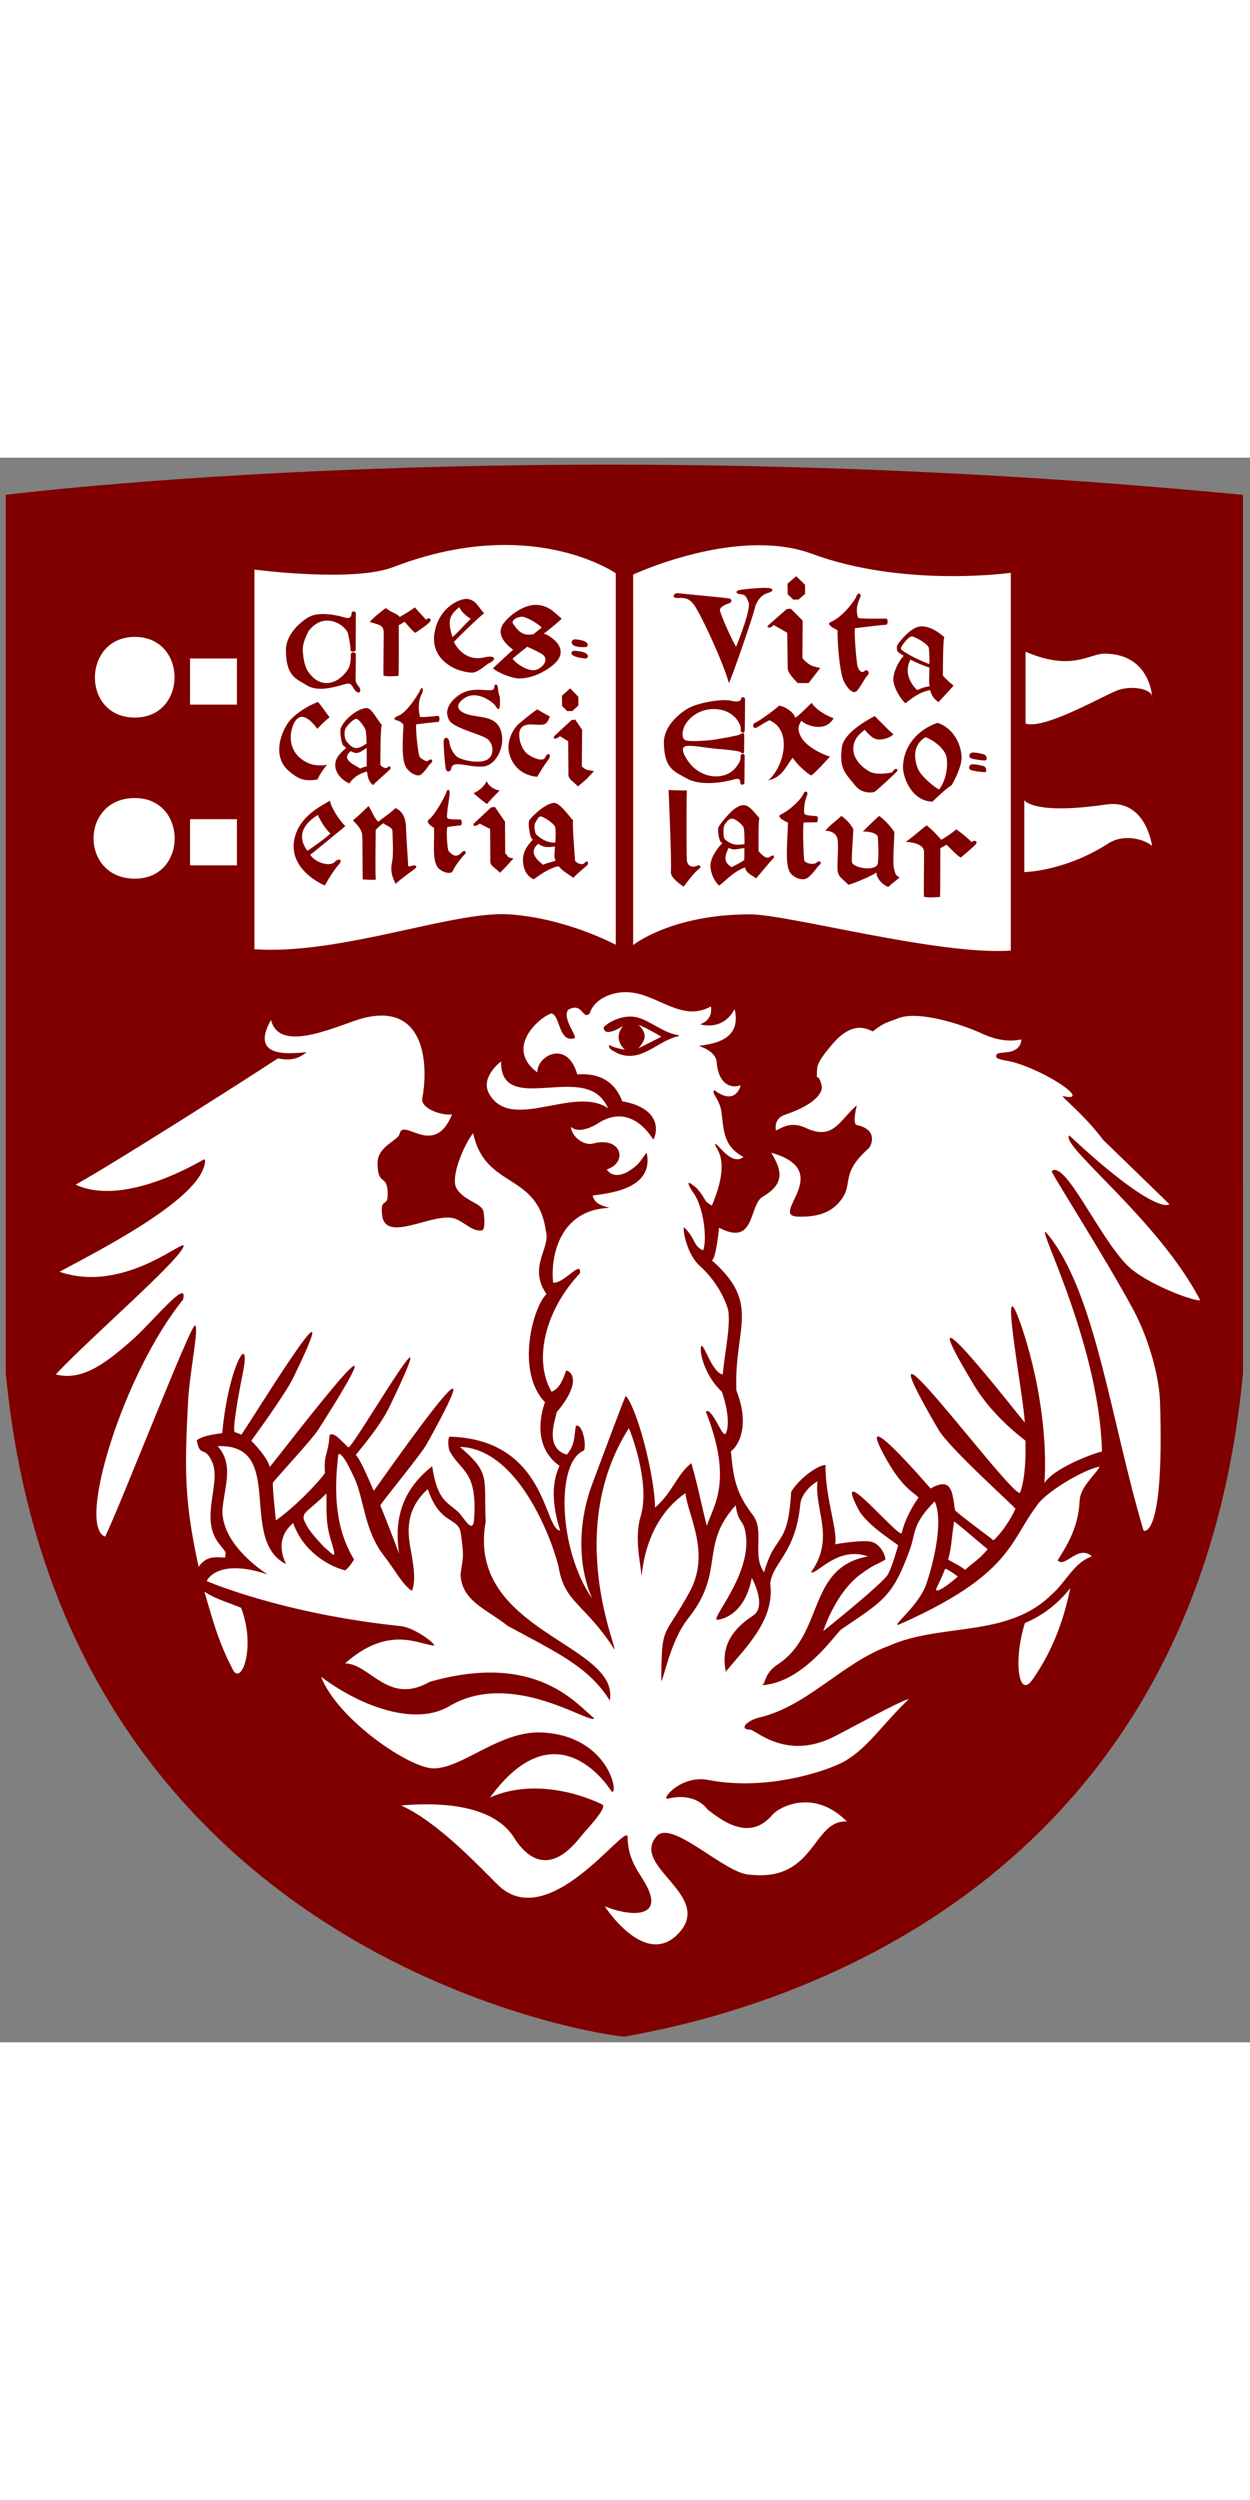 <svg xmlns="http://www.w3.org/2000/svg" height="1000" viewBox="0 0 197 249.738" width="500"><rect x="0" y="0" width="197" height="249.738" fill="#808080" stroke="none"/><g transform="matrix(1.25 0 0 -1.25 -497.15 591.26)"><g><path d="m554.44 357.66-0.006 110.66c-88.897 8.571-155.99 0-155.99 0v-110.68c7.084-75.012 77.341-83.823 78.008-83.705 12.549 2.265 71.449 14.11 77.992 83.722" fill="#800000"/><path d="m79.746 13.76c-4.996-0.02-10.96 0.864-17.738 3.478-6.379 2.46-21.906 0.399-21.906 0.399v59.838c13.616 0.926 31.351-6.087 40.13-5.504 9.08 0.604 16.815 4.8 16.815 4.8v-58.55s-6.309-4.418-17.301-4.461zm38.814 0.058c-9.6 0.305-18.777 4.608-18.777 4.608 0.017 2.029 0 58.39 0 58.39s6.007-4.845 18.417-4.845c6.02 0 29.69 6.495 41.1 5.717v-59.543s-16.8 2.377-31.33-2.991c-2.97-1.095-6.21-1.437-9.41-1.336zm-97.31 14.43c-8.299 0-8.476 12.713 0 12.713 8.341 0 8.341-12.713 0-12.713zm140.38 2.332v11.334c2.94 0.869 11-3.729 14.21-5.135 2.3-1.002 5.55-0.348 5.71 0.785 0.1 0.727 0.17 1.244 0.22 1.579-0.04-0.335-0.11-0.852-0.21-1.579 0 0-0.36-6.677-7.52-6.677-2.33 0-5.16 2.837-12.41-0.307zm-131.68 1.072v7.27h7.389v-7.27h-7.389zm-8.699 21.991c-8.671 0-8.671 12.707 0 12.707 8.393 0 8.341-12.707 0-12.707zm140.18 0.332v11.334s6.33-0.051 13.35-4.573c2.11-1.359 5.22-0.804 6.77 0.428h0.01s-0.95-7.421-7.23-6.502c-11.57 1.687-12.9-0.687-12.9-0.687zm-131.48 3.002v7.271h7.389v-7.271h-7.389zm68.676 27.252c-0.32-0.001-0.642 0.021-0.971 0.068-1.873 0.211-4.149 1.316-4.716 3.295-1.142 1.126-1.089-1.893-3.407-0.569-0.987 1.341 1.587 4.296 0.977 4.477-2.527 0.768-2.212-3.79-3.651-3.908-2.075 0.736-7.303 5.515-2.164 9.299-0.159-2.553 4.678-5.335 6.278 0.306 4.851-0.37 6.486 2.57 7.084 4.233 7.145 1.28 5.095 6.01 4.885 6.01-0.67-1.02-3.749-5.76-8.784-2.48-1.165 0.75-3.184 1.49-4.179 0.5 0.098 1.59 2.102 3.02 3.472 2.64 4.474-1.22 5.607 2.95 2.18 4.08 0.734 1.14 2.143 1.07 3.437 0.28 1.924-1.17 2.154-2.21 2.854-2.92 1.21 5.83-6.171 6.4-8.527 6.75 0.36 1.24 1.155 1.51 2.644 1.94-7.792 0.27-9.322 7.58-8.863 11.8 1.759 0.13 4.463-3.69 4.23-1.5-5.519 5.86-7.384 13.7-4.476 18.69 1.383-0.57 1.81-2.09 2.301-3.34 0.21-0.14 3.043 1.12-1.485 6.55-0.316 1.41-1.908 5.67 1.584 6.69 1.332-1.56 1.137-2.94 1.428-4.54 1.013-0.41 1.683 2.87 1.289 3.87-4.552 1.88-3.986 15.85 1.287 23.35-2.441-5.45-2.114-12.45 0-18.04 1.629-4.32 5.206-14.02 5.301-13.91 2.027 2.49 4.597 13.19 4.597 17.62 2.84-2.48 3.4-5.18 5.73-7.01 1.1 3.89 1.55 6.45 2.43 9.89 1.13-3.35 4.12-7.14-0.15-18 0.88-0.8 2.5 3.76 3.01 3.54 0.39-0.15 0.97-2.43-0.48-6.67-3-2.81-3.67-6.92-3.2-7.23 0.38-0.25 1.73 4.27 3.33 4.49 0.32-3.5 1.17-7.08 0.91-9.81-0.06-0.71-1.23-4.33-4.55-7.32-1.92-1.73-2.66-5.35-2.49-6.08 1.86 1.71 1.45 2.97 3.03 3.66 0.66-1.48 0.2-6.93-1.71-9.32-1.09-1.81-0.57-1.56 0.74-0.46 1.71 2.03 0.89 1.87 2.36 2.72 3.24-7.64 0.3-9.12 0.53-9.66 0.2-0.49 2.5 3.56 4.45 2-3.18-1.68-3.1-4.24-3.46-7-0.27-2.18-1.68-3-1.14-3.534 3.18 2.394 4.05-0.259 4.15-0.791-0.61 0.347-3.44 0.724-3.78-3.674-0.14-1.733-2.8-2.498-2.8-2.498 1.64-0.313 6.88-0.604 5.63-5.805-0.64 1.225-2.19 3.161-5.45 2.401-0.01 0.001 2.09-0.565 1.71-2.825-4.72 2.648-8.61-2.247-13.405-2.255zm-38.537 3.699c-0.762 0.003-1.604 0.104-2.533 0.318-3.557 0.818-13.472 6.034-14.846 0.363-3.571 6.328 3.496 5.222 5.629 5.092-0.84 0.585-1.905 1.533-4.539 0.967-5.582 3.677-25.984 16.642-31.875 19.902 7.908 3.68 20.078-3.99 20.252-3.99l0.144 0.14c-0.027 5.71-16.064 13.89-22.939 17.58 10.623 3.66 20.676-6.19 19.469-3.8-1.441 2.8-14.409 13.99-20.063 19.97 4.404 1.21 8.447-2.34 11.639-5.06 3.482-2.96 9.313-10.42 8.424-6.72-9.426 11.63-16.846 35.8-12.274 37.35 2.617-5.48 13.46-33.4 14.141-33.27 0.717 0.14-0.851 7.37-1.09 12.16-0.533 10.52-0.605 15.5 1.674 25.86 1.171-1.6 2.299-1.57 4.152-1.44 0.229-1.01 0.16-0.75-1.004-2.29-3.014-3.98 0.448-9.42-0.998-12.74-1.209-2.78-1.892-0.56-2.439-3.44 0.847-0.77 3.089-1.01 4.011-1.15 0.984-10.81 4.601-16.31 3.252-9.49-0.691 3.45-1.743 9.18-1.244 9.35 0.501 0.17 0.546 0.16 0.977 0.39 0.198 0.11 18.159-29.44 8.201-8.96-1.306 2.68-6.609 9.91-6.609 9.91 1.4 1.44 2.716 3.11 2.886 4.13 0.045 0.27 24.068-31.62 7.705-5.92-1.002 1.57-5.914 6.84-7.168 8.37-0.166 0.2 0.454 5.97 0.454 5.97 2.496-1.73 6.069-5.22 7.734-7.44-0.22-3.26 0.541-2.83 0.721-6.02 0.762-0.49 1.755 0.87 2.959 1.95 0.569 0.51 16.491-27.21 6.504-6.42-1.602 3.34-5.148 7.3-5.313 7.62 0.673 0.72 1.672 3 2.816 5.65 0.045 0.11 21.293-30.65 8.381-7.41-1.017 1.83-7.415 9.53-7.334 9.73 1.571 3.85 2.947 7.59 2.944 7.59-0.389-3-1-8.91 5.218-13.78 0.807 5.33 2.239 5.55 4.092 7.19 0.812 0.72 2.333 3.76 2.512 1.17 0.529-7.58-1.933-7.39-3.768-10.61-0.438-0.78-0.357-2.51-0.015-2.41 15.303 0.46 14.795 14.79 17.349 14.78-1.163-3.65-1.479-7.24-0.101-10.18-4.101-2.91-3.074-7.88-2.291-10.03-4.607-4.77-1.963-14.9 0.238-17.04-2.963-4.31 0.692-7.25-0.094-9.9-1.246-9.36-9.591-6.57-11.461-15.47-1.305 1.58-3.716 6.97-2.586 8.77 1.297 2.05 4.08 2.23 4.247 3.74 0.07 0.64 0.278 2.43-0.182 2.81-1.581 0.28-2.655-1.17-4.276-1.81-3.24-1.28-11.085 4.09-11.56-0.65-0.3-2.99 1.025-0.84 0.879-3.6-0.131-2.85-1.568-0.84-1.588-4.52-0.015-2.69 3.234-3.54 3.469-4.62 0.579-2.67 5.43 3.93 8.273-3.07-1.651 0.23-5.006-0.93-4.689-2.56 0.766-3.968 0.896-13.044-6.467-13.012zm83.542 0.051c-0.78 0.023-1.47 0.136-2.05 0.361-1.78 0.703-2.12 0.598-4.03 2.08-0.84-0.353-3.17-1.844-6.47 2.131-1.02 1.23-2.24 2.664-2.3 3.72-0.15 2.66 0.05 0.136 0.71 2.661 0.26 1.059-0.94 2.998-5.79 4.628-1.88 0.63-1.41 2.48-1.41 2.48 0.93-0.44 2.4-1.49 4.67-0.42 4.44 2.08 5.31-1.21 8.07-3.55 0 0-0.76 2.95 0 3.11 3.44 0.71 2.29 3.29 1.86 3.68-4.35 3.88-2.53 5.35-4.08 7.74-1.46 2.26-3.72 3.12-7.09 3.01-4.63-0.15 6.08-7.16-4.17-10.07 1.61 2.68 2.26 4.84-1.33 6.92-2.25 1.31-1.11 7.98-6.9 4.89 0 0.01-0.47 4.94-1.14 5.15 7.87 6.89 3.47 10.65 3.87 20.5 2.46 6.26-0.24 9.25-0.86 9.59 0.39 4.25 0.79 6.58 3.44 10.03 1.93 2.51-0.17 6.36 1.79 9.04 1.81-6.39 3.74-3.73 4.26-12.62 0.72-1.49 3.71-4.13 5.41-4.3-0.02 5.37 1.95 10.25 1.53 12.51 0 0 4.52-0.83 5.92-0.33 1.11 0.38 1.97 1.84 2 2.73-1.54 0.96-1.54 0.59-3.86 2.29-4.06 2.95-5.93 8.98-5.93 8.99-0.01 0 9.54-7.61 10.22-8.99 0.55-1.09 1.07-2.76 1.57-4.49 0.06-0.19-4.92-3.09-6.29-5.75-4.26-8.3 6.62 4.91 6.87 3.76 0.64-2.87 2.64-5.57 2.64-5.57-0.69-0.82-2.4-1.32-5-5.91-5.95-10.47 6.9 4.48 6.9 4.48 3.4-1.95 3.42 0.65 3.85 3.41 0.04 0.26 5.78 4.49 6.06 4.76 1.62-1.51 2.8-3.56 3.46-4.96 0.08-0.19-10.37-9.46-12.16-12.53-14.41-24.71 11.66 10.97 12.89 9.99 0.69-1.94 0.93-4.59 0.85-8.2 0-0.08-4.9-3.47-8.04-8.65-12.11-19.99 7.94 5.97 7.94 5.78-0.24-4.28-3.75-22.85-1.32-17.27 1.24 2.86 5.14 14.73 4.42 26.81 1.35-2.19 6.94-4.43 9.06-4.98-0.48-17.93-11.48-37.82-8.48-34.13 7.49 9.26 9.89 29.32 15.03 46.61 0-0.01 3.3 1.68 2.6-20.24-0.15-4.45-1.96-10.35-4.16-14.47-4.35-8.14-13.17-21.87-12.91-21.96 2.12-1.74 7.3 10.1 11.8 14.76 2.92 3.01 11.02 5.96 11.58 5.57-6.5-12.6-22.24-24.47-20.6-25.94 11.6 10.86 15.26 11.39 15.74 10.81l-10.44-10.14c-2.95-3.96-6.86-7-6.31-6.87 4.66 1.03-2.43-3.876-7.9-5.372-0.99-0.266-2.57-0.354-2.62-0.848-0.09-0.843 1.28-0.483 2.43-0.843 0.75-0.217 1.51-0.795 1.53-1.873-2.09 0.46-4.23-0.026-6.02-0.838-3-1.393-7.93-2.969-11.31-2.867zm-64.663 7.173s-3.398 2.521-1.848 5.158c3.533 6.04 13.389-1.453 18.721 2.23-0.492-1.1-1.329-2.15-2.52-2.694-4.96-2.364-14.457 2.734-14.353-4.694zm20.152 57.788c-10.316 16.19-1.663 35.09-2.307 34.85-4.481-7-7.744-7.28-8.72-12.66-0.529-2.92-5.846-18.94-15.608-19.23 4.922 4.24 3.733 4.83 4.059 11.77-3.137 17.39 21.188 19.19 19.559 28.21-3.335-5.35-8.422-7.6-16.088-11.77-3.398-2.7-7.227-3.88-7.436-8.09 0.407-3.06 0.582-2.43 0.059-6.41-0.379-2.84-3.172-1.12-5.225-7.05-4.391 3.97-2.783 8.47-2.426 11.04 0.104 0.72 0.605 3.42-0.072 5-1.565-1.07-2.645-3.29-4.389-5.52-3.151-4.03-3.114-8.92-4.695-12.32-0.73-1.58-1.777-3.72-2.392-3.75l-0.114 0.06c-0.769 6.32-0.394 11.84 2.471 16.58 0 0-0.79 1.36-1.428 1.71-2.722-0.72-6.594-3.02-8.166-7.46-3.388 2.85-0.985 6.53-1.146 6.47-7.615-3.9 0.086-19.02-10.756-18.58 2.672 2.91 0.983 6.65 0.75 10.15-0.061 5.66 7.14 10.07 7.14 10.07-8.03-2.71-9.684 1.05-9.587 1.05 0 0 11.835 5.14 30.517 7.08 2.401 0.26 5.828 3.07 5.26 3.07-2.395-0.18-7.146-3.27-13.996 2.81 4.026 0.11 6.791 6.67 13.351 2.9 16.905-4.79 23.17 3.61 25.922 5.76-0.59 1.06-12.991-7.79-22.836-1.92-5.236 3.12-13.64 0.29-20.226-4.63 2.661 6.79 13.984 14.43 17.718 14.44 4.593 0.01 10.454-5.99 17.114-5.66 10.662 0.53 12.146 10.05 10.965 9.31 0.001 0.01-8.389-13.87-19.17 0.95 5.036-2.31 11.777-1.72 17.677 1.08 0.796 0.38-1.446 2.86-3.031 4.66-1.036 1.17-5.534 7.84-10.398 1.28-0.727-0.98-3.046-7.07-18.258-5.78 5.745 2.59 12.087 9.39 15.219 12.49 7.967 7.89 20.016-9.57 20.476-7.62 0 3.92 2.014 5.83 3.074 7.95 2.67 5.34-3.391 4.45-6.675 3.07 0 0 6.285 9.8 11.555 4.35 5.83-6.04-7.634-10.6-3.36-15.41 2.41-2.7 10.87 6.05 14.7 6.08 10.34 1.15 9.8-8.67 15.26-8.38-5.14-5.21-10.6-2.37-11.74-1.04-3.44 4.02-7.44 1.32-10.2-0.84-1.52-1.99-4.05-2.3-6.31-1.7-1.07 0.09 2.17-3.79 6.39-2.97 9.51 1.84 19.04-1.57 21.39-2.88 3.82-2.16 5.97-5.8 10.25-9.87-1.34 0.25-9.25 4.65-11.79 5.93-7.62 3.84-12.39-1.13-13.24-1.11-1.47 0.04-1.09-1.11 1.21-1.85 7.81-1.74 13.21-8.64 20.67-11.35 8.22-3.68 18.66-1.19 25.62-8.07 2.23-1.88 3.51-5.08 6.38-6.03-2.17-1.98-4.29 1.97-5.4 0.61 1.99-3.16 3.26-5.55 3.47-9.48 0.11-2.13 2.57-4.1 3.15-5.27-2.36 0.35-8.69 4.07-9.96 6.22-4.25 5.62-4.03 10.88-21.8 18.72-0.89 0 3.28-3.03 4.47-6.54 0.56-1.64 2.9-9.26 1.29-12.94-3.68 3.73-2.92 4.95-3.96 7.72-2.65 7.26-4.1 7.95-10.73 12.43-0.88 0.6-5.97 8.46-12.56 8.83 0.66-0.18 0.28-1.82 2.51-3.28 7.39-4.83 4.57-15.28 14.22-17.02-4.81-1.7-8.1 2.97-8.98 2.5 3.88-5.38 0.47-9.93 1.03-14.33-1.29 0.69-2.59 2.26-2.71 3.56-0.73 7.83-4.38 9.2-4.75 12.57 0.77 5.58-3.71 9.93-7 13.85-0.64-3.25 0.22-6.14 4.31-8.83 2.26-1.48-0.21-5.94-0.21-5.94-0.92 4.88-3.66 6.37-5.37 6.61-1.48 0.21 5.23-6.82 4.45-13.25-0.35-2.86-1.16-1.59-1.62-4.8-5.8 6.43-1.56 10.42-7.49 17.84-2.81 3.51-3.87 9.7-4.24 9.85 0.06-9.2 0.36-6.51 4.45-13.99 3.37-6.15-0.19-11.89-0.64-15.6-7.37 5.07-6.76 14.86-6.95 12.74-0.18-2.08-1.102-5.75-0.11-9.08 1.64-5.51-1.841-13.92-1.841-13.92zm-47.674 10.3c-2.774 2.77-3.741 2.84-3.586 4.04 0.626 1.7 1.845 2.89 3.149 4.34 1.64 1.34 2.243 2.54 1.039-1.36-0.74-2.59-0.561-4.47-0.602-7.02zm98.895 4.43c-0.03 0.59-0.05 0.51-0.15 1.21-0.24 1.62-0.24 2.89-0.75 4.73-0.05 0.18 1.82 0.94 2.67 1.67 1.2-1.12 2.28-1.68 3.54-3.26-0.28-0.17-5.3-4.54-5.31-4.35zm-1.3 7.46c-0.06-0.01-0.1 0-0.11 0.03-0.32 0.84-0.74 1.8-1.3 2.92-0.5 1.01 1.01 0.29 3.33-1.75 0 0-1.48-1.11-1.92-1.2zm19.64 3.02c-1.81 2.37-4.48 4.43-7.15 5.5-1.88 5.95-0.99 12.1 1.19 8.93 3.12-4.46 4.9-9.25 5.96-14.43zm-136.47 0.56c1.248 4.21 2.168 7.89 4.504 12.33 1.333 2.53 3.652-3.57 1.277-9.78-1.916-0.82-4.006-1.35-5.781-2.55z" transform="matrix(.8 0 0 -.8 397.72 473.01)" fill="#fff"/><path d="m125.49 18.682l-1.38 1.175 0.03 1.661 0.86 0.849h0.85l1.03-0.894v-1.44l-1.39-1.351zm-5.23 1.839c-1.11 0.03-2.76 0.181-3.47 0.293-0.94 0.143-0.94 0.602-0.15 0.698 0.78 0.079 0.93 0.242 1.34 1.295 0.38 1.058-1.51 5.86-1.97 6.99-0.56-0.823-2.55-5.215-2.55-5.811 0-0.427 0.88-0.855 1.26-0.957 0.73-0.227 0.72-0.734 0.16-0.845-1.56-0.22-7.06-0.704-8.03-0.825-0.71-0.061-1.03 0.752-0.17 0.752 0.88 0.024 1.79-0.237 2.76 1.174 1.11 1.596 4.59 9.091 5.43 12.242 0.41-0.662 3.89-10.749 4.09-11.816 0.24-1.045 0.98-2.066 2-2.369 1.06-0.283 0.96-0.731 0.18-0.803-0.2-0.023-0.51-0.027-0.88-0.018zm15.1 0.887c-0.13 0.015-0.28 0.134-0.37 0.391-0.23 0.668-2.12 3.27-4.07 4.109-1.01 0.396 1.22 1.32 1.07 1.278-0.01 2.506 0.35 6.263 0.88 7.767 0.33 0.897 1.35 2.354 2.05 1.91 0.46-0.286 1.44-2.234 1.75-2.482 0.54-0.442 0.01-1.193-0.44-0.74-0.5 0.438-0.93-0.249-1.07-0.705-0.17-0.446-0.63-5.956-0.39-6.063 0 0 4.44-0.541 4.89-0.541 0.3 0 0.31-0.971 0-0.971-0.57 0-4.33 0.078-4.42-0.134-0.28-0.807-0.35-1.786 0.3-3.149 0.2-0.424 0.03-0.694-0.18-0.67zm-61.844 0.84c-1.356 0.037-4.514 1.571-5.067 5.584-0.532 3.849 3.083 5.932 5.947 6.047 0.957 0 2.149-1.235 2.741-1.525 1.268-0.624 0.796-1.24-0.651-0.909-3.159 0.797-4.638-1.737-4.955-2.414 1.278-1.306 3.451-3.441 4.774-4.527-0.873-0.806-1.236-2.141-2.789-2.256zm11.066 0.949c-2.125-0.085-4.522 1.836-5.303 3.043-1.035 1.598 0.234 2.998 1.586 4.035-0.863 0.74-2.064 1.881-3.176 2.922 0.444 0.483 2.878 1.635 4.243 1.602 2.064-0.046 3.972-1.11 5.148-2.055 2.147-1.7 1.403-3.505-0.781-4.779-0.209-0.126-0.41-0.164-0.617-0.203 1.355-1.075 2.538-2.033 2.843-2.41-0.874-0.6-1.829-2.06-3.943-2.155zm-12.182 0.356c0.359 0.884 1.271 1.521 1.782 1.828-0.899 0.877-2.297 2.461-2.879 2.89-0.799-2.567-0.497-3.45 1.097-4.718zm-7.025 0.037c-0.518 0.431-1.709 1.146-2.373 1.515-0.52-0.593-1.16-0.594-2.199-1.408-0.575 0.44-1.851 1.375-2.537 2.207 1.209 0.354 2.121 0.424 2.199 1.459 0.044 0.847-0.09 6.048-0.02 7 0.648 0.143 1.44 0.078 2.36 0.032 0.072-0.746 0.039-7.271 0.039-7.993 0.347-0.194 0.703-0.384 0.875-0.543 0.381 0.291 1.137 1.392 1.746 1.752 0.468-0.347 1.669-1.107 2.183-1.625 0.542-0.53-0.034-0.915-0.513-0.453-0.359-0.429-1.272-1.368-1.76-1.943zm59.245 0.207l-0.64 0.07-2.94 2.584c-0.3 0.451 0.49 0.451 0.88-0.086l2.14 1.225 0.09 5.734c0.16 0.686 0.73 1.349 1.58 2.197h1.71l1.84-2.388c-1.34-0.23-1.88-0.476-2.82-1.535l0.04-5.926-1.88-1.875zm-68.862 0.432c-0.168-0.014-0.341 0.069-0.348 0.285-0.037 0.791-0.505 0.86-1.111 0.666-1.258-0.376-4.044-0.974-5.666-0.043-1.426 0.838-3.611 2.802-3.572 5.275 0.042 4.069 1.58 4.411 3.363 5.506 1.67 0.982 3.977 0.347 6.088-0.262 0.836-0.229 0.94 0.299 1.343 0.893 0.681 0.913 1.231 0.329 0.745-0.41-0.187-0.239-0.542-0.621-0.557-1.104 0-0.316 0.039-3.646 0.039-4.058 0-0.394-0.785-0.352-0.785 0-0.035 0.59 0.05 1.596-0.477 2.414-1.461 2.258-4.24 3.188-6.193 0.42-0.666-0.92-0.823-2.312-0.906-3.305-0.132-1.326 0.872-3.042 0.929-3.199 2.488-3.257 5.938-0.838 6.217 0.486 0.185 0.884 0.383 1.967 0.383 2.535-0.022 0.377 0.794 0.339 0.809-0.053 0-0.405 0.023-5.41 0.023-5.761 0.007-0.163-0.156-0.272-0.324-0.285zm26.615 0.845c0.664 0.091 2.129 0.876 3.004 1.692-0.191 0.153-0.732 0.592-1.316 1.06-0.344 0.059-0.696 0.099-1.055 0.053-1.08-0.154-1.6-0.966-2.1-1.621-0.514-0.685 0.814-1.252 1.467-1.184zm63.267 1.53c-0.26-0.03-0.48-0.024-0.68 0.001-1.44 0.217-2.92 2.076-3.4 2.698-0.34 0.492-0.25 1.11 0 1.342 0.29 0.234 0.67 0.47 1.06 0.707-0.06-0.039-0.13-0.08-0.2-0.108-0.67 0.638-1.66 2.476-1.63 3.721 0.01 1.252 1.14 3.069 1.9 3.748 0.84-0.647 2.08-1.735 3.9-2.086 0.2 0.877 0.62 1.407 1.32 1.904l2.38-2.599s-1.06-0.831-1.69-1.6c0-0.544 0-5.75 0.23-6.031-1.34-1.196-2.41-1.609-3.19-1.697zm-1.89 1.566c0.36 0 2.71 1.256 2.64 1.918 0.08 0.468 0.09 1.456 0.08 2.445-1.17-0.418-3.48-1.503-4.31-2.197-0.23-0.176-0.25-0.278 0.02-0.715 0.54-0.792 1.14-1.484 1.57-1.451zm-53.178 0.459c-0.497-0.028-1.275 1.345 1.729 1.232 0.47-0.018 0.818-1.086-1.729-1.232zm-7.47 1.168c0.717 0.325 1.447 0.649 2.244 1.119 1.15 0.651 0.559 1.89-0.682 2.463-1.261 0.579-3.52-1.049-3.871-1.719 0.462-0.399 1.332-1.09 2.309-1.863zm7.435 0.635c-0.516-0.032-1.298 0.912 1.715 1.222 0.468 0.054 1.096-1.052-1.715-1.222zm52.443 1.127c1.13 0.632 2.45 1.186 3.49 1.519-0.01 0.893-0.04 1.698-0.04 1.992 0 0.379 0.03 0.687 0.06 0.987-0.61 0.033-1.14 0.196-1.92 0.57-0.64-0.522-2.3-2.53-1.08-4.775-0.17-0.102-0.34-0.19-0.51-0.293zm-64.808 4.191c-0.131-0.017-0.26 0.125-0.281 0.436-0.043 0.63-0.812 0.437-1.391 0.437-0.588-0.013-2.304-0.272-3.783 0.549-0.942 0.547-3.097 2.234-1.891 4.258 0.705 1.18 4.843 2.141 5.871 2.822 1.034 0.675 1.267 2.412 0.278 3.209-1.23 0.976-4.576 0.152-5.09-0.44-0.679-0.749-0.938-1.367-1.08-2.236-0.143-0.889-0.891-0.814-0.891 0 0 0.81 0.192 3.591 0.34 4.244 0.135 0.679 0.812 0.454 0.877-0.062 0.076-0.477 0.392-0.616 0.838-0.653 0.952-0.077 2.49 0.495 4.195 0.354 2.027-0.146 3.619-3.287 2.742-5.732-0.815-2.322-3.402-1.914-5.144-2.469-1.602-0.437-2.264-1.445-0.518-2.592 2.055-1.326 4.604 0.802 4.848 1.25 0.377 0.677 0.691 0.666 0.691-0.215 0.054-1.921-0.124-0.834-0.314-2.644-0.033-0.323-0.166-0.499-0.297-0.516zm-11.738 0.559c-0.062 0.023-0.127 0.106-0.186 0.267-0.266 0.657-2.148 3.576-3.363 4.055-0.992 0.407-0.88 0.636-0.24 0.799 0.506 0.098 1.031 0.704 0.935 0.697-0.1 2.421-0.339 5.411 0.414 6.68 0.479 0.8 1.793 1.629 2.389 1.105 0.695-0.555 1.207-1.491 1.49-1.711 0.535-0.442 0.094-0.892-0.357-0.469-0.359 0.354-1.305-0.468-1.346-0.523-0.307-0.361-0.756-5.08-0.547-5.188 0 0 3.003-0.37 3.397-0.363 0.297 0.021 0.337-0.936 0.017-0.953-0.488 0-2.78 0.318-2.861 0.094-0.126-0.5-0.435-2.183 0.318-3.627 0.265-0.473 0.125-0.934-0.06-0.863zm23.427 0.041l-1.297 1.168 0.024 1.605 0.793 0.813h0.805l0.964-0.87v-1.38l-1.289-1.336zm27.249 1.396c-0.16-0.015-0.31 0.069-0.31 0.295 0 0.311-0.69 0.492-1.36 0.311-1.33-0.42-5.21 0.18-6.94 1.127-1.54 0.878-3.9 2.902-3.87 5.443 0.05 4.195 1.72 4.552 3.62 5.648 1.81 1.021 4.84 0.816 7.12 0.217 0.86-0.251 1.33-0.304 1.3 0.44 0 0.466 0.65 0.365 0.65 0.019 0-0.342 0.04-3.86 0.04-4.25 0-0.438-0.64-0.374-0.64 0 0 0.588 0 0.762-0.58 1.6-1.56 2.317-5.48 2.222-7.58-0.61-0.72-0.965-1.37-2.254-0.54-2.498 0.83-0.253 3.35 0.27 5.01 0.41 1 0.065 3.31 0.301 3.6 0.467 0.25 0.193 0.64 0.433 0.64-0.068 0.02-0.492 0.02-2.11 0.02-2.609 0-0.485-0.37-0.253-0.65-0.081-0.29 0.198-2.74 0.608-3.73 0.782-0.99 0.183-4.04 0.43-4.84 0.158-0.82-0.274-0.55-1.92 0.18-2.861 2.13-2.812 6.42-2.616 7.97-0.278 0.53 0.814 0.53 1.007 0.53 1.617 0 0.368 0.62 0.411 0.62 0 0.03-0.397 0.05-4.644 0.05-4.984 0-0.166-0.16-0.28-0.31-0.295zm-66.979 0.748c-1.552 0.559-3.832 1.95-4.807 3.395-1.407 2.154-2.18 5.55 0.26 7.539 1.149 0.96 2.1 1.707 4.443 1.291 0.465-0.931 0.673-1.24 1.494-2.313-1.614 0.261-2.859-0.03-4.039-0.922-2.428-1.882-1.676-4.915-0.961-5.953 1.31-1.944 3.173 0.836 3.506 1.213 0.433-0.516 1.18-1.257 1.911-1.83-0.724-0.956-1.315-1.843-1.807-2.42zm77.799 0.151c-0.43 0.347-1.83 1.874-2.61 2.357-0.18-0.84-1.47-1.745-2.52-1.932-0.33 0.363-2.79 2.238-3.91 2.784-0.35 0.164-0.22 0.916 0.27 0.724 0.45-0.198 1.21-0.773 2.09-1.191 1.02 0.396 2.17 1.429 2.27 3.556 0.1 2.349-1.12 4.815-2.45 5.93 2.3-0.595 2.6-1.969 3.85-3.582 0.7 1.028 1.99 2.27 2.93 2.807 0.67-0.441 2.55-2.554 2.96-2.989-1.36-0.362-3.98-1.747-4.63-3.209-0.51-1.085-0.39-1.596 0.12-2.451 0.46 0.601 3.65 2.066 5.08-0.377-1.57-0.571-2.98-1.599-3.45-2.427zm-70.258 0.818c-1.372 0.124-3.356 1.73-3.947 3.111-0.239 0.553 0.1 2.544 0.353 2.762 0.18 0.159 0.319 0.267 0.477 0.389-0.903 0.837-1.747 1.552-1.721 2.796 0.039 1.201 0.991 2.268 2.223 2.827 0.66-1.003 1.688-1.618 2.791-1.877 0.09 0.958 0.312 1.657 0.941 2.138 0.451-0.499 2.256-2.057 2.606-2.41 0.381-0.36 0.096-0.792-0.35-0.361-0.265 0.246-0.909-0.119-1.1-0.432 0-0.525 0-6.041 0.231-6.293-0.816-0.884-1.592-2.75-2.504-2.65zm27.006 0.205c-0.895 0.57-2.274 1.744-2.871 2.238-0.744 0.629-2.27 2.803-1.428 5.133 0.843 2.39 2.823 3.141 4.299 3.258 0.438-0.818 1.253-2.06 1.703-2.637 0.664-0.882-0.013-1.414-0.477-0.396-0.359 0.782-2.275-0.073-2.968-0.741-0.934-0.869-1.515-3.148-0.772-3.949 0.751-0.808 1.83-0.439 3.219-0.478 0.915-0.047 1.11-0.89 1.267-1.321-0.442-0.207-1.105-0.582-1.972-1.107zm53.182 1.049c-0.91 0.503-4.85 2.55-5.18 4.914-0.48 3.486 0.62 4.181 2.15 6.098 0.86 1.087 2.3 1.137 2.96 0.968 0.71-0.488 3.29-2.941 3.57-3.248 0.26-0.301-0.11-0.576-0.43-0.269-0.32 0.294-0.2 0.419-0.63 0.482-0.43 0.072-2.19 0.367-3.21-0.166-1.28-0.671-2.94-2.245-2.56-4.174 0.28-1.424 1.28-2.006 1.74-2.435 0.65 0.721 1.3 1.535 2.28 1.535 0.95 0.007 1.95-0.436 2.25-0.83-0.79-0.635-2.58-2.52-2.94-2.875zm-81.68 0.441c0.344 0.024 1.577 1.523 1.492 2.176 0.063 0.362 0.091 1.029 0.107 1.728-1.529 0.994-2.018 0.961-3.072-0.228-0.523-0.607-0.475-1.753-0.234-2.186 0.475-0.745 1.309-1.497 1.707-1.49zm34.474 0.125l-0.58 0.076-2.508 2.313c-0.675 0.605-0.069 0.892 0.682 0.224l1.293 0.79 0.049 5.427c0.133 0.649 0.701 0.875 1.5 1.698l1.404-1.209 1.113-1.198c-1.248-0.236-1.248-0.154-1.912-0.752l0.049-5.761-1.09-1.608zm57.096 0.498c-3.3 1.177-5.35 3.789-5.44 6.877-0.06 1.805 1.48 5.529 4.65 5.549 0.98-0.94 2.01-1.936 3.04-2.615 0.65-1.175 1.61-3.075 1.54-4.522-0.08-1.779-1.18-4.419-3.79-5.289zm-1.9 2.268c1.48 0.545 3.21 1.999 3.36 3.336 0.21 1.731-0.29 3.787-1.22 4.91-0.61-0.298-2.85-2.023-3.36-3.342-0.67-1.781-0.67-3.75 1.22-4.904zm-88.055 1.699c0.005 0.899 0 1.751 0 2.076-0.009 0.298 0.001 0.551 0.006 0.821-0.296 0.074-0.629 0.144-1.043 0.353-0.561-0.477-3.221-1.346-1.479-2.752 1.069 0.631 1.482 0.14 2.516-0.498zm95.525 0.721c-0.55 0-0.84 0.775-0.16 0.955 0.43 0.12 1.24 0.264 2.01 0.301 0.53 0.048 0.36-0.779-0.03-0.94-0.41-0.157-1.27-0.316-1.82-0.316zm-0.03 1.851c-0.57 0-0.84 0.742-0.17 0.948 0.43 0.127 1.21 0.243 2 0.302 0.51 0.063 0.34-0.776-0.04-0.935-0.39-0.141-1.26-0.307-1.79-0.315zm-76.593 2.666c-0.371 0.731-0.971 1.401-2.062 1.901 0.664 0.579 1.53 1.323 2.101 1.699 0.657-0.731 1.26-1.407 2.016-2.121-0.749-0.148-1.616-0.524-2.055-1.479zm-6.084 1.356c-0.093 0.02-0.194 0.145-0.267 0.398-0.211 0.662-1.785 3.567-2.711 4.242-0.788 0.592 0.927 1.416 0.773 1.37 0.063 2.428-0.291 4.926 0.535 6.16 0.526 0.765 2.153 1.326 2.436 0.592 0.274-0.74 1.51-2.247 1.787-2.502 0.514-0.455 0.06-0.87-0.371-0.422-0.893 0.945-1.392 0.509-2.051-0.118-0.316-0.36-0.438-3.757-0.209-3.859 0 0 1.639-0.238 2.033-0.238 0.304 0 0.279-0.944-0.041-0.944-0.492 0-1.955 0.015-2.039-0.216-0.183-0.47 0.292-2.757 0.373-3.785 0.043-0.454-0.092-0.712-0.248-0.678zm34.757 0.025c0.05 1.193 0.49 11.453 0.36 12.879-0.08 0.814 1.01 1.677 2 2.356 0.49-0.585 1.54-2.121 2.41-2.766 0.52-0.422 0.16-0.696-0.23-0.541-0.79 0.366-1.58 0.08-1.66-0.83-0.07-0.908-0.07-9.738 0-11.012-0.6 0-2.31-0.032-2.88-0.086zm21.61 0.26c-0.13 0.009-0.28 0.123-0.37 0.371-0.26 0.705-1.88 2.413-3.54 3.227-0.94 0.468 1.26 1.335 1.11 1.296-0.03 2.484-0.53 6.545 0.32 7.834 0.53 0.788 1.73 1.307 2.53 0.999 0.77-0.309 1.76-1.851 2.05-2.104 0.58-0.429 0.09-0.885-0.39-0.441-0.47 0.442-1.76 0.125-1.93-0.321-0.13-0.466-0.3-5.887-0.07-5.996 0 0 1.54-0.034 1.96-0.021 0.32 0 0.34-0.985 0.02-0.985-0.56-0.008-1.81-0.12-1.88-0.343-0.18-0.511 0.04-2.161 0.37-2.832 0.2-0.424 0.03-0.699-0.18-0.684zm-74.984 1.422c-1.178 0.791-5.076 2.429-5.668 6.455-0.521 3.873 3.132 6.177 4.885 6.924 0.442-0.892 1.338-2.336 2.219-3.348 0.667-0.78-0.069-0.986-0.668-0.387-0.809 0.884-3.222 0.044-3.862-1.121 1.166-0.878 4.205-3.42 5.528-4.504-0.873-0.817-2.223-2.852-2.434-4.019zm35.248 0.359c-1.346 0.137-3.36 2.063-3.793 2.694-0.329 0.471 0.097 2.748 0.354 2.964 0.072 0.052 0.105 0.07 0.17 0.131-0.903 0.929-1.572 1.955-1.561 3.248 0.044 1.23 0.455 2.453 1.705 3.008 1.108-0.816 2.534-1.807 3.908-2.066 0.674 0.81 1.707 1.347 2.328 1.836 0.43-0.518 1.801-1.631 2.18-1.977 0.361-0.368 0-0.885-0.379-0.4-0.292 0.445-1.257 0.123-1.533-0.33 0-0.524-0.501-6.056-0.279-6.311-0.799-0.89-2.173-2.897-3.1-2.797zm29.826 0.352c-1.45 0.12-3.29 2.65-3.75 3.306-0.36 0.474 0.02 2.285 0.29 2.512 0.1 0.091 0.14 0.098 0.23 0.176-0.68 0.642-1.9 2.311-1.87 3.541 0.02 1.259 0.62 2.468 1.35 3.148 1.25-0.869 2.02-2.066 4.09-2.863 0.26 0.966 0.94 1.114 1.75 1.723 0.48-0.526 2.24-2.689 2.63-3.067 0.39-0.37 0.17-0.75-0.39-0.369-0.55 0.37-0.93 0.142-1.86-0.853 0.03-0.54-0.06-4.954 0.15-5.2-0.84-0.908-1.62-2.147-2.62-2.054zm-58.986 0.142c-0.758 0.716-1.355 1.368-2.463 2.243 0.514 0.591 1.387 1.336 1.465 2.353 0.067 1.027 0.029 5.793 0.094 6.986 0.81 0 0.666 0.085 2.058 0.032-0.137-0.81-0.021-6.995-0.021-7.881 0.521-0.498 0.596-0.576 1.195-1.022 0.431 0.378 1.44 0.6 1.44 1.264 0 0.666 0.197 3.602-0.038 4.687-0.29 1.323-0.161 2.274 0.553 3.61 0.542-0.605 2.568-2.022 3.008-2.375 0.433-0.376 0.207-0.658-0.354-0.504-0.599 0.129-0.707 0.244-0.707-0.135 0-0.714-0.281-3.935-0.326-5.992-0.074-2.062-1.079-2.668-1.658-2.953-0.59 0.656-1.909 1.485-2.699 2.154-0.594-0.438-0.887-1.424-1.547-2.467zm19.912 0.137l-0.603 0.084-2.493 2.328c-0.66 0.577-0.078 0.855 0.69 0.217l1.65 0.853 0.039 5.272c0.139 0.651 0.717 0.8 1.52 1.627l1.037-1.057 1.088-1.203c-1.223-0.225-0.654-0.215-1.301-0.81l-0.037-4.977-1.59-2.334zm-27.898 1.27c0.353 0.897 1.475 2.604 1.982 2.904-0.873 0.875-3.014 2.326-3.617 2.75-1.095-1.376-1.687-3.62 1.635-5.654zm82.502 0.144c-0.58 0.592-1.6 1.274-2.55 2.332 0.79 0.056 1.45 0.224 1.83 0.981 0.38 0.749 0.05 3.914 0.11 5.132 0.06 1.184 0.78 1.436 1.72 2.416 0.93-0.236 3.55-1.33 4.43-1.935-0.08 0.973 1.15 2.065 1.87 2.277 0.49-0.531 1.02-0.82 1.74-1.484-0.7-0.466-0.61-0.532-0.87-1.457-0.21-0.893 0.05-4.273 0.07-5.723-0.55-0.838-1.46-1.843-2.39-2.539-0.66 0.598-1.54 1.399-2.58 2.492 0.78-0.105 2.3 0.205 2.37 0.854 0.04 0.838 0.17 2.671 0 4.094-0.18 1.433-4.03 0.777-4.09-0.19-0.08-0.993 0.2-3.849 0.22-5.201-0.55-0.836-0.87-1.298-1.88-2.049zm-47.336 0.092c0.329 0 2.375 1.236 2.267 1.896 0.078 0.472 0.04 1.36-0.013 2.231-1.018 0.022-1.891-0.291-3-1.266-0.211-0.177-0.409-1.441-0.168-1.851 0.488-0.777 0.488-1.017 0.914-1.01zm30.206 0.344c0.38 0.024 1.85 1.034 1.78 1.716 0.07 0.443 0.09 1.368 0.08 2.309-1.1 0.133-1.88 0.258-3.11-0.783-0.23-0.183-0.29-1.86-0.03-2.279 0.53-0.807 0.86-0.963 1.28-0.963zm30.56 1.06c-0.65 0.442-2.52 2.15-3.31 2.6 1.14 0.029 2.83 0.405 2.9 1.465 0.04 0.858-0.07 6.215 0 7.195 0.69 0.148 1.52 0.077 2.53 0.02 0.05-0.759 0.03-6.935 0.05-7.684 0.34-0.191 0.74-0.381 0.94-0.555 0.39 0.292 1.58 1.663 2.27 2.031 0.47-0.36 1.71-1.444 2.26-1.957 0.57-0.569-0.05-0.933-0.55-0.472-0.39-0.461-1.45-1.341-2.4-2.012-0.54 0.45-1.66 1.263-2.38 1.635-0.53-0.599-1.24-1.43-2.31-2.266zm-61.204 2.906c0.934 0.629 1.466 0.549 2.643 0.434-0.048 0.636-0.094 1.22-0.094 1.481 0 0.283 0.116 0.507 0.195 0.746-0.608 0.216-1.381 0.345-1.978 0.644-0.54-0.477-2.53-1.836-0.766-3.305zm30.024 0.635c0.81 0.453 1.22 0.174 2.47 0.037 0 0.792-0.02 1.504-0.03 1.885-0.55 0.396-1.23 0.742-2.01 1.129-0.62-0.512-1.53-0.95-0.43-3.051zm-15.473 26.59c-2.256-0.024-4.232 1.469-4.232 1.75 0 0.762 0.801 1.15 3.085-0.287-1.788 2.071 0.245 3.758 0.245 3.758-0.744-0.111-1.806-0.362-2.485-0.75-0.138 0.749 0.891 1.022 1.383 1.345 3.787 1.558 6.277-2.086 9.607-2.728v-0.141c-2.23-0.321-3.98-1.883-6.02-2.654-0.53-0.2-1.063-0.287-1.583-0.293zm1.233 1.316c0.85 0.248 2.88 1.391 3.61 1.87l-3.62 1.828s1.01-1.091 1-1.869c0-1.058-0.99-1.829-0.99-1.829z" transform="matrix(.8 0 0 -.8 397.72 473.01)" fill="#800000"/></g></g></svg>
